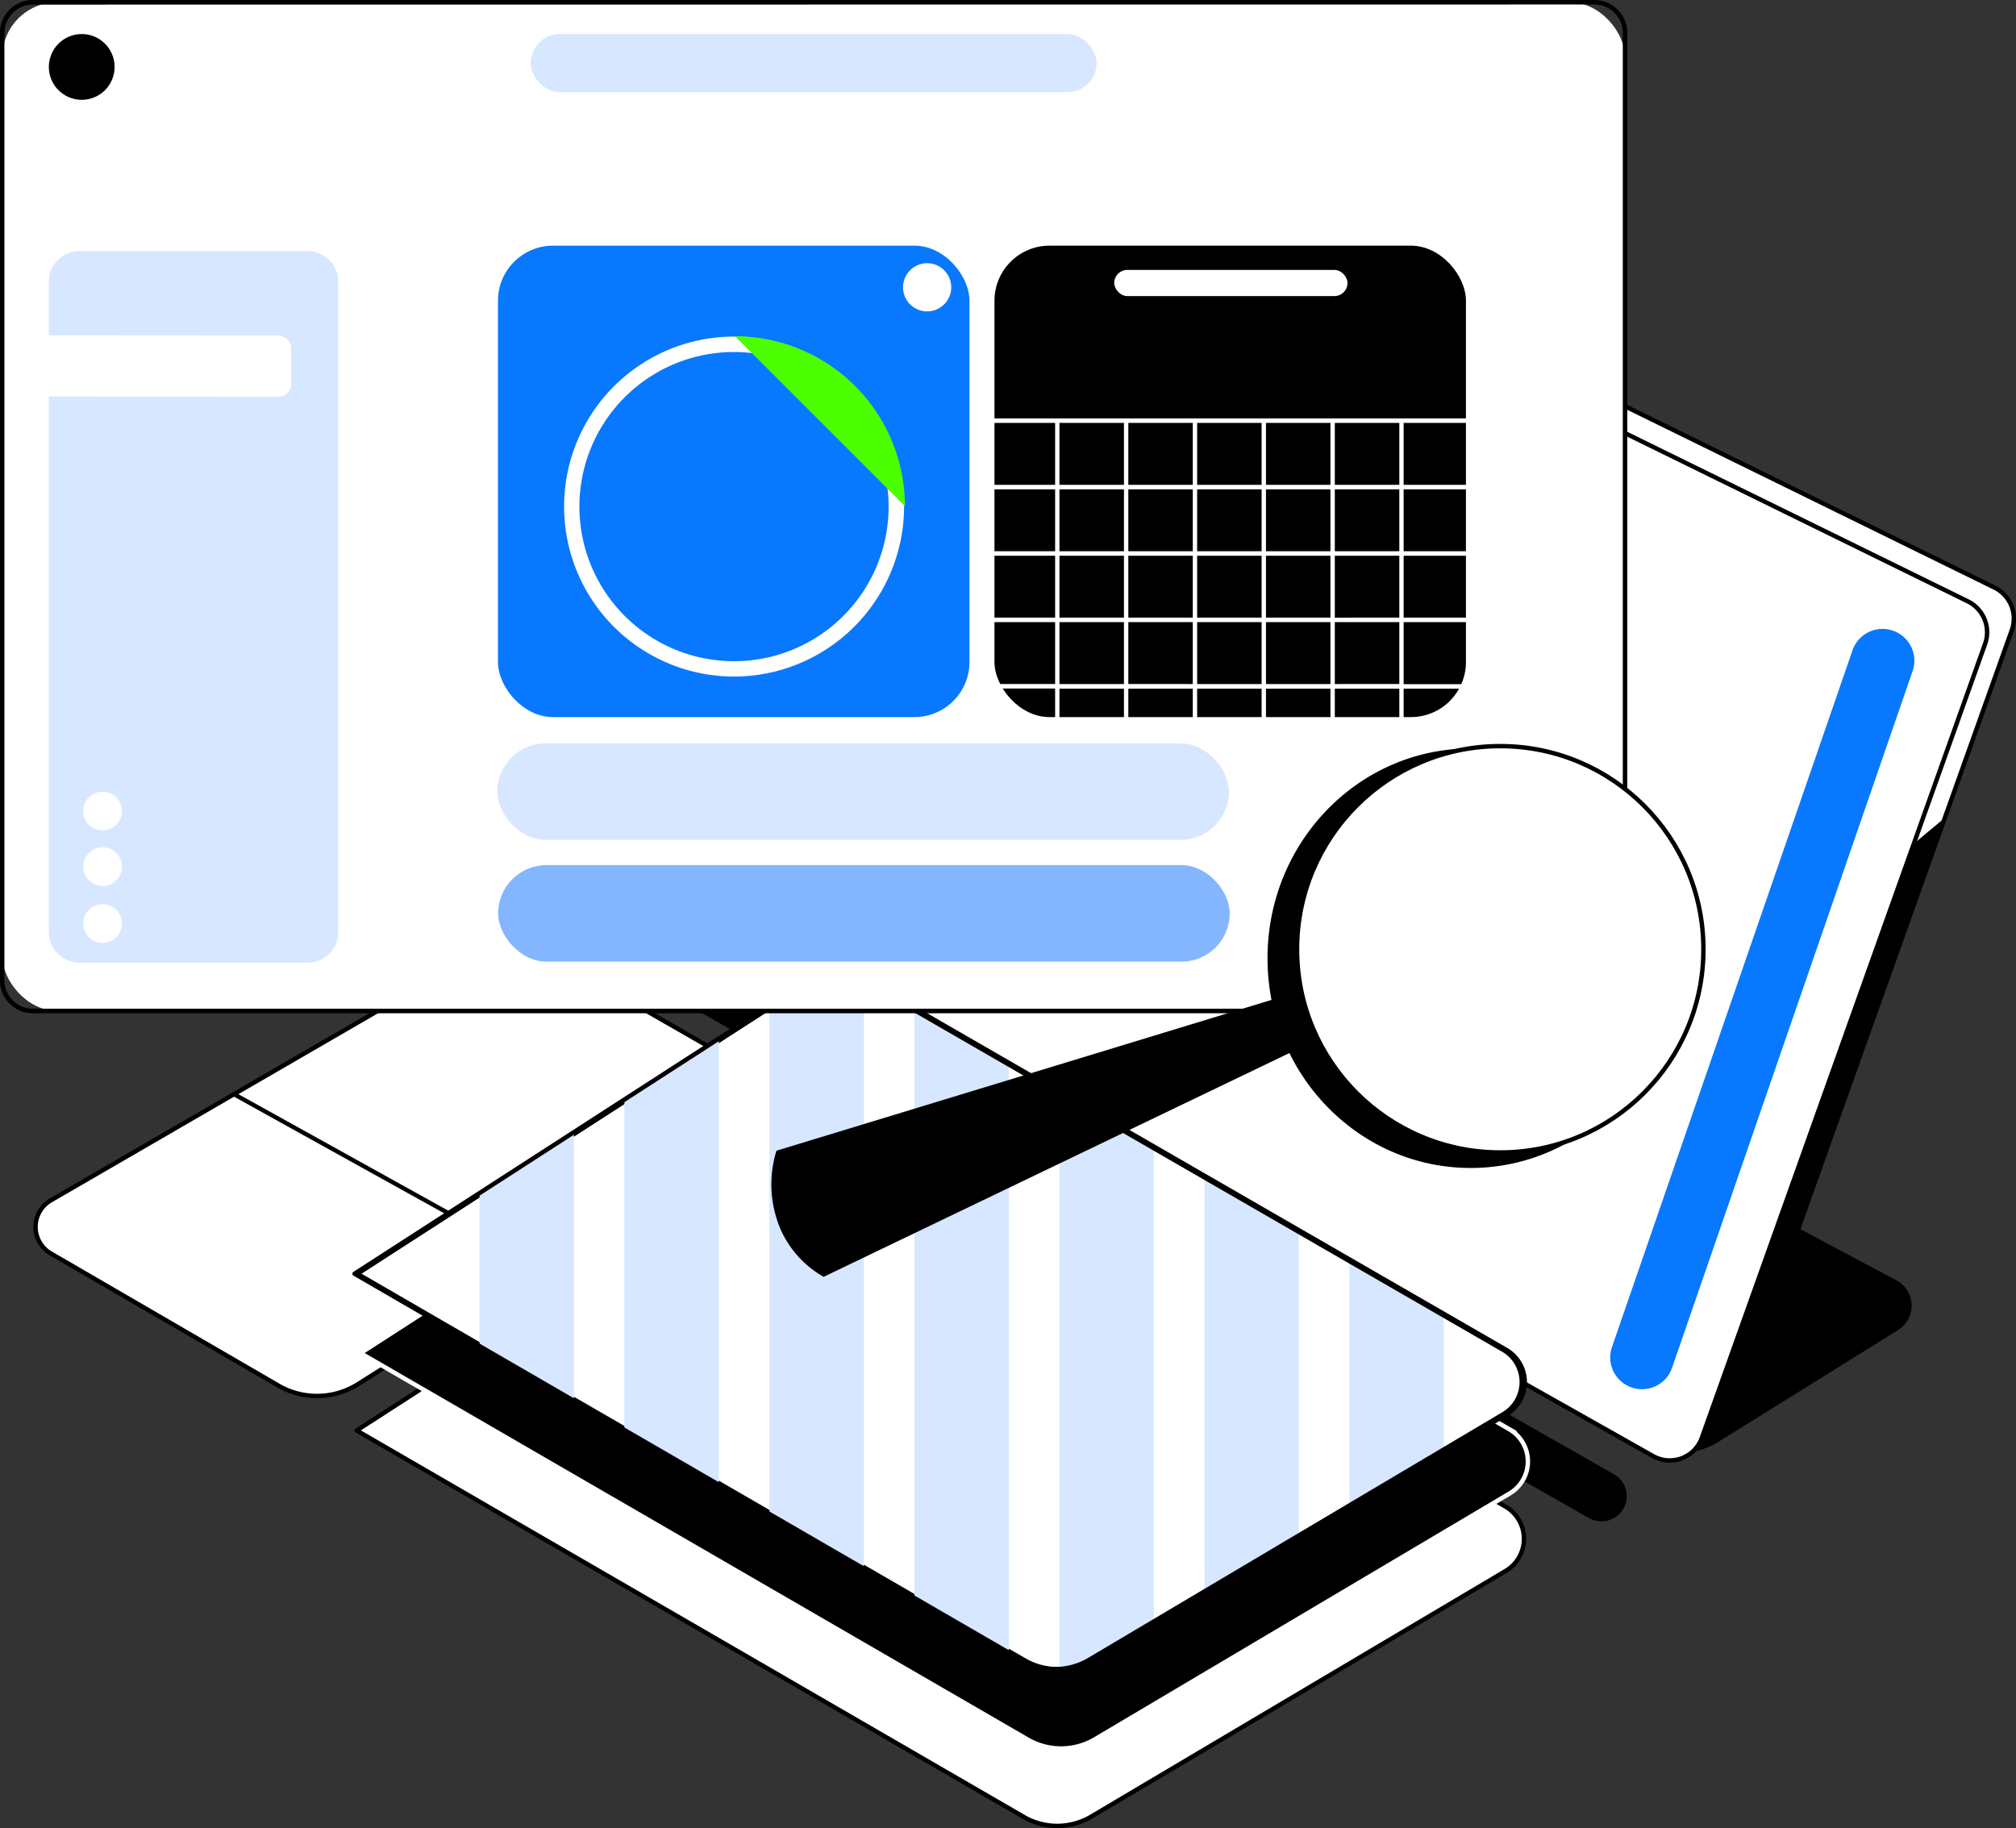 <?xml version="1.0" encoding="UTF-8" standalone="no"?>
<svg
    width="512.56"
    height="464.82"
    viewBox="0 0 512.56 464.82"
    id="Layer_1"
    data-name="Layer 1"
    xmlns="http://www.w3.org/2000/svg"
    xmlns:xlink="http://www.w3.org/1999/xlink">
    <rect x="0" y="0" width="512.56" height="464.82" fill="#333333" stroke="none"/>
    <defs>
        <style>
            .cls-1,.cls-6{fill:none;}.cls-13,.cls-2,.cls-3,.cls-4,.cls-9{fill:#fff;}.cls-13,.cls-2,.cls-3,.cls-4,.cls-6{stroke:#000;}.cls-13,.cls-2,.cls-5{stroke-miterlimit:10;}.cls-2{stroke-width:1.12px;}.cls-3,.cls-4,.cls-6{stroke-linecap:round;stroke-linejoin:round;}.cls-3,.cls-5,.cls-6{stroke-width:1.12px;}.cls-4{stroke-width:1.09px;}.cls-5{stroke:#fff;}.cls-7{clip-path:url(#clip-path);}.cls-8{fill:#d7e7ff;}.cls-10{fill:#0878ff;}.cls-11{fill:#83b6ff;}.cls-12{fill:#4bff00;}.cls-13{stroke-width:1.12px;}
        </style>
        <clipPath id="clip-path"
            transform="translate(-713.07 -317.36)">
            <path class="cls-1"
                d="M925.4,562.28l170,98.1a9.48,9.48,0,0,1,.1,16.37L990.12,739.22a17,17,0,0,1-17.17.08L803.34,641.05Z"/>
        </clipPath>
    </defs>
    <path 
        d="M937.23,505.42a7.18,7.18,0,0,0-7.13.21l-44.48,27.08a8.24,8.24,0,0,0,.26,14.21l246,137.51a17.67,17.67,0,0,0,18-.42l45.77-28.47a7.3,7.3,0,0,0-.41-12.63Z"
        transform="translate(-713.07 -317.36)"/>
    <path class="cls-2"
        d="M1220.19,466.77,955.07,336.66a8.58,8.58,0,0,0-7.17-.2h0l0,0,0,0h0l0,0,0,0h0l0,0h0l0,0,0,0h0l0,0h0l0,0,0,0h0l0,0,0,0h0l0,0h0l0,0,0,0h0l0,0h0l0,0,0,0h0l0,0h0l0,0,0,0h0l0,0,0,0h0l0,0h0l0,0,0,0h0l0,0h0l0,0,0,0h0l0,0h0l0,0,0,0h0l0,0a.05.05,0,0,0,0,0h0l0,0h0a.05.05,0,0,1,0,0l0,0h0l0,0h0l0,0,0,0h0l0,0,0,0h0l0,0h0l0,0,0,0h0l0,0h0l0,0,0,0h0l0,0h0l0,0,0,0h0l0,0,0,0h0l0,0h0l0,0,0,0h0l0,0h0l0,0,0,0h0l0,0h0l0,0,0,0h0l0,0,0,0h0l0,0h0l0,0,0,0h0l0,0h0l0,0,0,0h0l0,0,0,0h0l0,0h0l0,0,0,0h0l0,0h0l0,0,0,0h0l0,0h0l0,0,0,0h0l0,0,0,0h0l0,0h0l0,0,0,0h0l0,0h0l0,0,0,0h0l0,0h0l0,0,0,0h0l0,0,0,0h0l0,0h0l0,0,0,0h0l0,0h0l0,0,0,0h0l0,0,0,0h0l0,0h0l0,0,0,0h0l0,0h0l0,0,0,0h0l0,0h0l0,0,0,0h0l0,0,0,0h0l0,0h0l0,0,0,0h0l0,0h0l0,0,0,0h0l0,0,0,0h0l0,0h0a8.74,8.74,0,0,0-4.89,5.26q-31.64,93.68-63.28,187.34a8.76,8.76,0,0,0,4,10.44l256.4,144.55a8.6,8.6,0,0,0,8.13.19h0l0,0,0,0h0l0,0h0l0,0,0,0h0l0,0h0l0,0,0,0h0l0,0,0,0h0l0,0h0l0,0,0,0h0l0,0h0l0,0,0,0h0l0,0h0l0,0,0,0h0l0,0,0,0h0l0,0h0l0,0,0,0h0l0,0h0l0,0,0,0h0l0,0,0,0h0l0,0h0l0,0,0,0h0l0,0h0l0,0,0,0h0l0,0h0l0,0,0,0h0l0,0,0,0h0l0,0h0l0,0,0,0h0l0,0h0l0,0,0,0h0l0,0h0l0,0,0,0h0l0,0,0,0h0l0,0h0l0,0,0,0h0l0,0h0l0,0,0,0h0l0,0,0,0h0l0,0h0l0,0,0,0h0l0,0h0l0,0,0,0h0l0,0h0l0,0,0,0h0l0,0,0,0h0l0,0h0l0,0,0,0h0l0,0h0l0,0,0,0h0l0,0,0,0h0l0,0h0l0,0,0,0h0l0,0h0l0,0,0,0h0l0,0h0l0,0,0,0h0l0,0,0,0h0l0,0h0l0,0,0,0h0l0,0h0l0,0,0,0h0l0,0h0l0,0,0,0h0l0,0,0,0h0l0,0h0l0,0,0,0h0l0,0h0l0,0,0,0h0l0,0,0,0h0l0,0h0l0,0,0,0h0l0,0h0l0,0,0,0h0l0,0h0l0,0,0,0h0l0,0,0,0h0l0,0h0l0,0,0,0h0a8.62,8.62,0,0,0,4.31-4.88l72-201.78A8.78,8.78,0,0,0,1220.19,466.77Z"
        transform="translate(-713.07 -317.36)"/>
    <path class="cls-2"
        d="M873,532.56q31.65-93.69,63.29-187.39a8.66,8.66,0,0,1,12-5L1213.4,470.27a8.78,8.78,0,0,1,4.37,10.82q-36,100.91-72,201.82a8.66,8.66,0,0,1-12.42,4.67L877,543A8.77,8.77,0,0,1,873,532.56Z"
        transform="translate(-713.07 -317.36)"/>
    <path class="cls-3"
        d="M907.66,604a7.24,7.24,0,0,0-.26-12.41l-55.76-32a17,17,0,0,0-17,0L726,622.56a7.81,7.81,0,0,0,0,13.51l57.86,33.6a19.54,19.54,0,0,0,20.21-.37Z"
        transform="translate(-713.07 -317.36)"/>
    <path class="cls-3"
        d="M925.8,602.31l170,98.1a9.49,9.49,0,0,1,.09,16.37L990.52,779.25a17,17,0,0,1-17.17.08l-169.6-98.25Z"
        transform="translate(-713.07 -317.36)"/>
    <path 
        d="M1123.41,692.2l-233.62-133a6.41,6.41,0,0,0-6.34,11.15l233.61,133a6.42,6.42,0,0,0,8.75-2.4A6.41,6.41,0,0,0,1123.41,692.2Z"
        transform="translate(-713.07 -317.36)"/>
    <line class="cls-4"
        x1="59.53"
        y1="278.23"
        x2="138.81"
        y2="322.24"/>
    <path 
        d="M1199,532.41l7.87-6.55-54.38,153a10.28,10.28,0,0,1-7.65,6.47Z"
        transform="translate(-713.07 -317.36)"/>
    <path class="cls-5"
        d="M926.78,582.64l170,98.1a9.47,9.47,0,0,1,.1,16.36L991.5,759.57a17,17,0,0,1-17.17.08l-169.6-98.24Z"
        transform="translate(-713.07 -317.36)"/>
    <path class="cls-3"
        d="M925.67,562.56l170,98.1a9.49,9.49,0,0,1,.1,16.37L990.39,739.5a17,17,0,0,1-17.18.08l-169.6-98.25Z"
        transform="translate(-713.07 -317.36)"/>
    <path class="cls-6"
        d="M926,562.47l170,98.1a9.49,9.49,0,0,1,.09,16.37L990.69,739.41a17,17,0,0,1-17.17.08l-169.6-98.25Z"
        transform="translate(-713.07 -317.36)"/>
    <g class="cls-7">
        <rect class="cls-8"
            x="125.25"
            y="241.99"
            width="17.28"
            height="190.13"/>
        <path class="cls-8"
            d="M859,752.82H835V556h24Zm-17.28-6.69h10.59V562.69H841.67Z"
            transform="translate(-713.07 -317.36)"/>
        <rect class="cls-8"
            x="162.12"
            y="241.99"
            width="17.28"
            height="190.13"/>
        <path class="cls-8"
            d="M895.82,752.82h-24V556h24Zm-17.28-6.69h10.59V562.69H878.54Z"
            transform="translate(-713.07 -317.36)"/>
        <rect class="cls-8"
            x="198.99"
            y="241.99"
            width="17.28"
            height="190.13"/>
        <path class="cls-8"
            d="M932.69,752.82h-24V556h24Zm-17.29-6.69H926V562.69H915.4Z"
            transform="translate(-713.07 -317.36)"/>
        <rect class="cls-8"
            x="235.86"
            y="241.99"
            width="17.28"
            height="190.13"/>
        <path class="cls-8"
            d="M969.56,752.82h-24V556h24Zm-17.29-6.69h10.6V562.69h-10.6Z"
            transform="translate(-713.07 -317.36)"/>
        <rect class="cls-8"
            x="272.73"
            y="241.99"
            width="17.28"
            height="190.13"/>
        <path class="cls-8"
            d="M1006.43,752.82h-24V556h24Zm-17.29-6.69h10.59V562.69H989.14Z"
            transform="translate(-713.07 -317.36)"/>
        <rect class="cls-8"
            x="309.6"
            y="241.99"
            width="17.28"
            height="190.13"/>
        <path class="cls-8"
            d="M1043.29,752.82h-24V556h24ZM1026,746.13h10.59V562.69H1026Z"
            transform="translate(-713.07 -317.36)"/>
        <rect class="cls-8"
            x="346.46"
            y="241.99"
            width="17.28"
            height="190.13"/>
        <path class="cls-8"
            d="M1080.16,752.82h-24V556h24Zm-17.28-6.69h10.59V562.69h-10.59Z"
            transform="translate(-713.07 -317.36)"/>
    </g>
    <path class="cls-6"
        d="M925.23,562.45l170,98.1a9.47,9.47,0,0,1,.09,16.36L990,739.38a17,17,0,0,1-17.18.09l-169.6-98.25Z"
        transform="translate(-713.07 -317.36)"/>
    <rect class="cls-9"
        x="0.57"
        y="0.57"
        width="412.59"
        height="256.47"
        rx="14"/>
    <path 
        d="M1118.42,575h-397a8.38,8.38,0,0,1-8.37-8.37V325.73a8.38,8.38,0,0,1,8.37-8.37h397a8.38,8.38,0,0,1,8.38,8.37V566.6A8.38,8.38,0,0,1,1118.42,575Zm-397-256.47a7.24,7.24,0,0,0-7.23,7.23V566.6a7.24,7.24,0,0,0,7.23,7.23h397a7.24,7.24,0,0,0,7.24-7.23V325.73a7.24,7.24,0,0,0-7.24-7.23Z"
        transform="translate(-713.07 -317.36)"/>
    <rect class="cls-10"
        x="126.61"
        y="62.46"
        width="119.87"
        height="119.87"
        rx="14"/>
    <rect class="cls-8"
        x="126.44"
        y="189.02"
        width="186.01"
        height="24.53"
        rx="12.27"/>
    <rect class="cls-11"
        x="126.65"
        y="219.97"
        width="186.01"
        height="24.53"
        rx="12.27"/>
    <rect class="cls-8"
        x="134.93"
        y="8.66"
        width="143.86"
        height="14.78"
        rx="7.39"/>
    <path class="cls-8"
        d="M791.28,381.21h-58a7.8,7.8,0,0,0-7.8,7.81v13.57l58.27.08A3.35,3.35,0,0,1,787.1,406v8.92a3.34,3.34,0,0,1-3.35,3.34l-58.26-.08V554.33a7.81,7.81,0,0,0,7.8,7.81h58a7.81,7.81,0,0,0,7.8-7.81V389A7.8,7.8,0,0,0,791.28,381.21Z"
        transform="translate(-713.07 -317.36)"/>
    <circle class="cls-8"
        cx="20.78"
        cy="17.02"
        r="8.36"/>
    <circle cx="20.78" 
        cy="17.02"
        r="8.36"/>
    <circle class="cls-9"
        cx="26.08"
        cy="206.22"
        r="4.93"/>
    <circle class="cls-9"
        cx="26.08"
        cy="220.34"
        r="4.93"/>
    <circle class="cls-9"
        cx="26.08"
        cy="234.83"
        r="4.93"/>
    <circle class="cls-10"
        cx="186.65"
        cy="128.81"
        r="41.26"/>
    <path class="cls-9"
        d="M899.72,489.38a43.22,43.22,0,1,1,43.21-43.22A43.27,43.27,0,0,1,899.72,489.38Zm0-82.52A39.31,39.31,0,1,0,939,446.16,39.34,39.34,0,0,0,899.72,406.86Z"
        transform="translate(-713.07 -317.36)"/>
    <circle class="cls-9"
        cx="235.72"
        cy="73.05"
        r="6.13"/>
    <path class="cls-12"
        d="M899.94,402.85a43.25,43.25,0,0,1,43.21,43.21"
        transform="translate(-713.07 -317.36)"/>
    <rect x="252.84"
        y="62.46"
        width="119.87"
        height="119.87"
        rx="14"/>
    <path class="cls-9"
        d="M1086.22,424.89v-1.15H965.79v1.15h15.54v15.74H965.79v1.15h15.54v15.73H965.79v1.15h15.54V474.4H965.79v1.14h15.54v15.74H965.79v1.15h15.54V500h1.1v-7.54h16.4V500h1.11v-7.54h16.39V500h1.11v-7.54h16.39V500h1.11v-7.54h16.39V500h1.11v-7.54h16.4V500h1.1v-7.54h16.28v-1.15h-16.28V475.54h16.28V474.4h-16.28V458.66h16.28v-1.15h-16.28V441.78h16.28v-1.15h-16.28V424.89Zm-68.78,49.51V458.66h16.39V474.4Zm0-16.89V441.78h16.39v15.73Zm16.39-16.88h-16.39V424.89h16.39Zm-17.5,0H999.94V424.89h16.39Zm0,1.15v15.73H999.94V441.78Zm0,16.88V474.4H999.94V458.66Zm18.61,15.74V458.66h16.39V474.4Zm0-16.89V441.78h16.39v15.73Zm0-16.88V424.89h16.39v15.74Zm-35,34.91h16.39v15.74H999.94Zm17.5,0h16.39v15.74h-16.39Zm17.5,0h16.39v15.74h-16.39Zm-36.11-50.65v15.74h-16.4V424.89Zm0,16.89v15.73h-16.4V441.78Zm0,16.88V474.4h-16.4V458.66Zm0,16.88v15.74h-16.4V475.54Zm53.61,15.74V475.54h16.4v15.74Zm0-16.88V458.66h16.4V474.4Zm0-16.89V441.78h16.4v15.73Zm0-16.88V424.89h16.4v15.74Z"
        transform="translate(-713.07 -317.36)"/>
    <rect class="cls-9"
        x="283.29"
        y="68.63"
        width="59.31"
        height="6.65"
        rx="3.32"/>
    <path 
        d="M1138.65,561c0,29.45-23.13,53.33-51.66,53.33s-51.66-23.88-51.66-53.33c0-24.42,15.89-45,37.58-51.33a50.07,50.07,0,0,1,14.08-2C1115.52,507.62,1138.65,531.5,1138.65,561Z"
        transform="translate(-713.07 -317.36)"/>
    <circle class="cls-13"
        cx="381.43"
        cy="241.37"
        r="51.66"/>
    <path 
        d="M1039.23,570.72,910.48,609.94a29.07,29.07,0,0,0,1,19.88,26,26,0,0,0,11,12.19l121.1-58.19a10.77,10.77,0,0,0,.38-6.88A10.91,10.91,0,0,0,1039.23,570.72Z"
        transform="translate(-713.07 -317.36)"/>
    <path 
        d="M1093.48,506.38"
        transform="translate(-713.07 -317.36)"/>
    <path class="cls-10"
        d="M1194.34,477.71a8.07,8.07,0,0,0-10.28,5l-61.15,177.15a8.08,8.08,0,0,0,5,10.28,8.17,8.17,0,0,0,2.64.44,8.08,8.08,0,0,0,7.64-5.45L1199.34,488A8.08,8.08,0,0,0,1194.34,477.71Z"
        transform="translate(-713.07 -317.36)"/>
</svg>